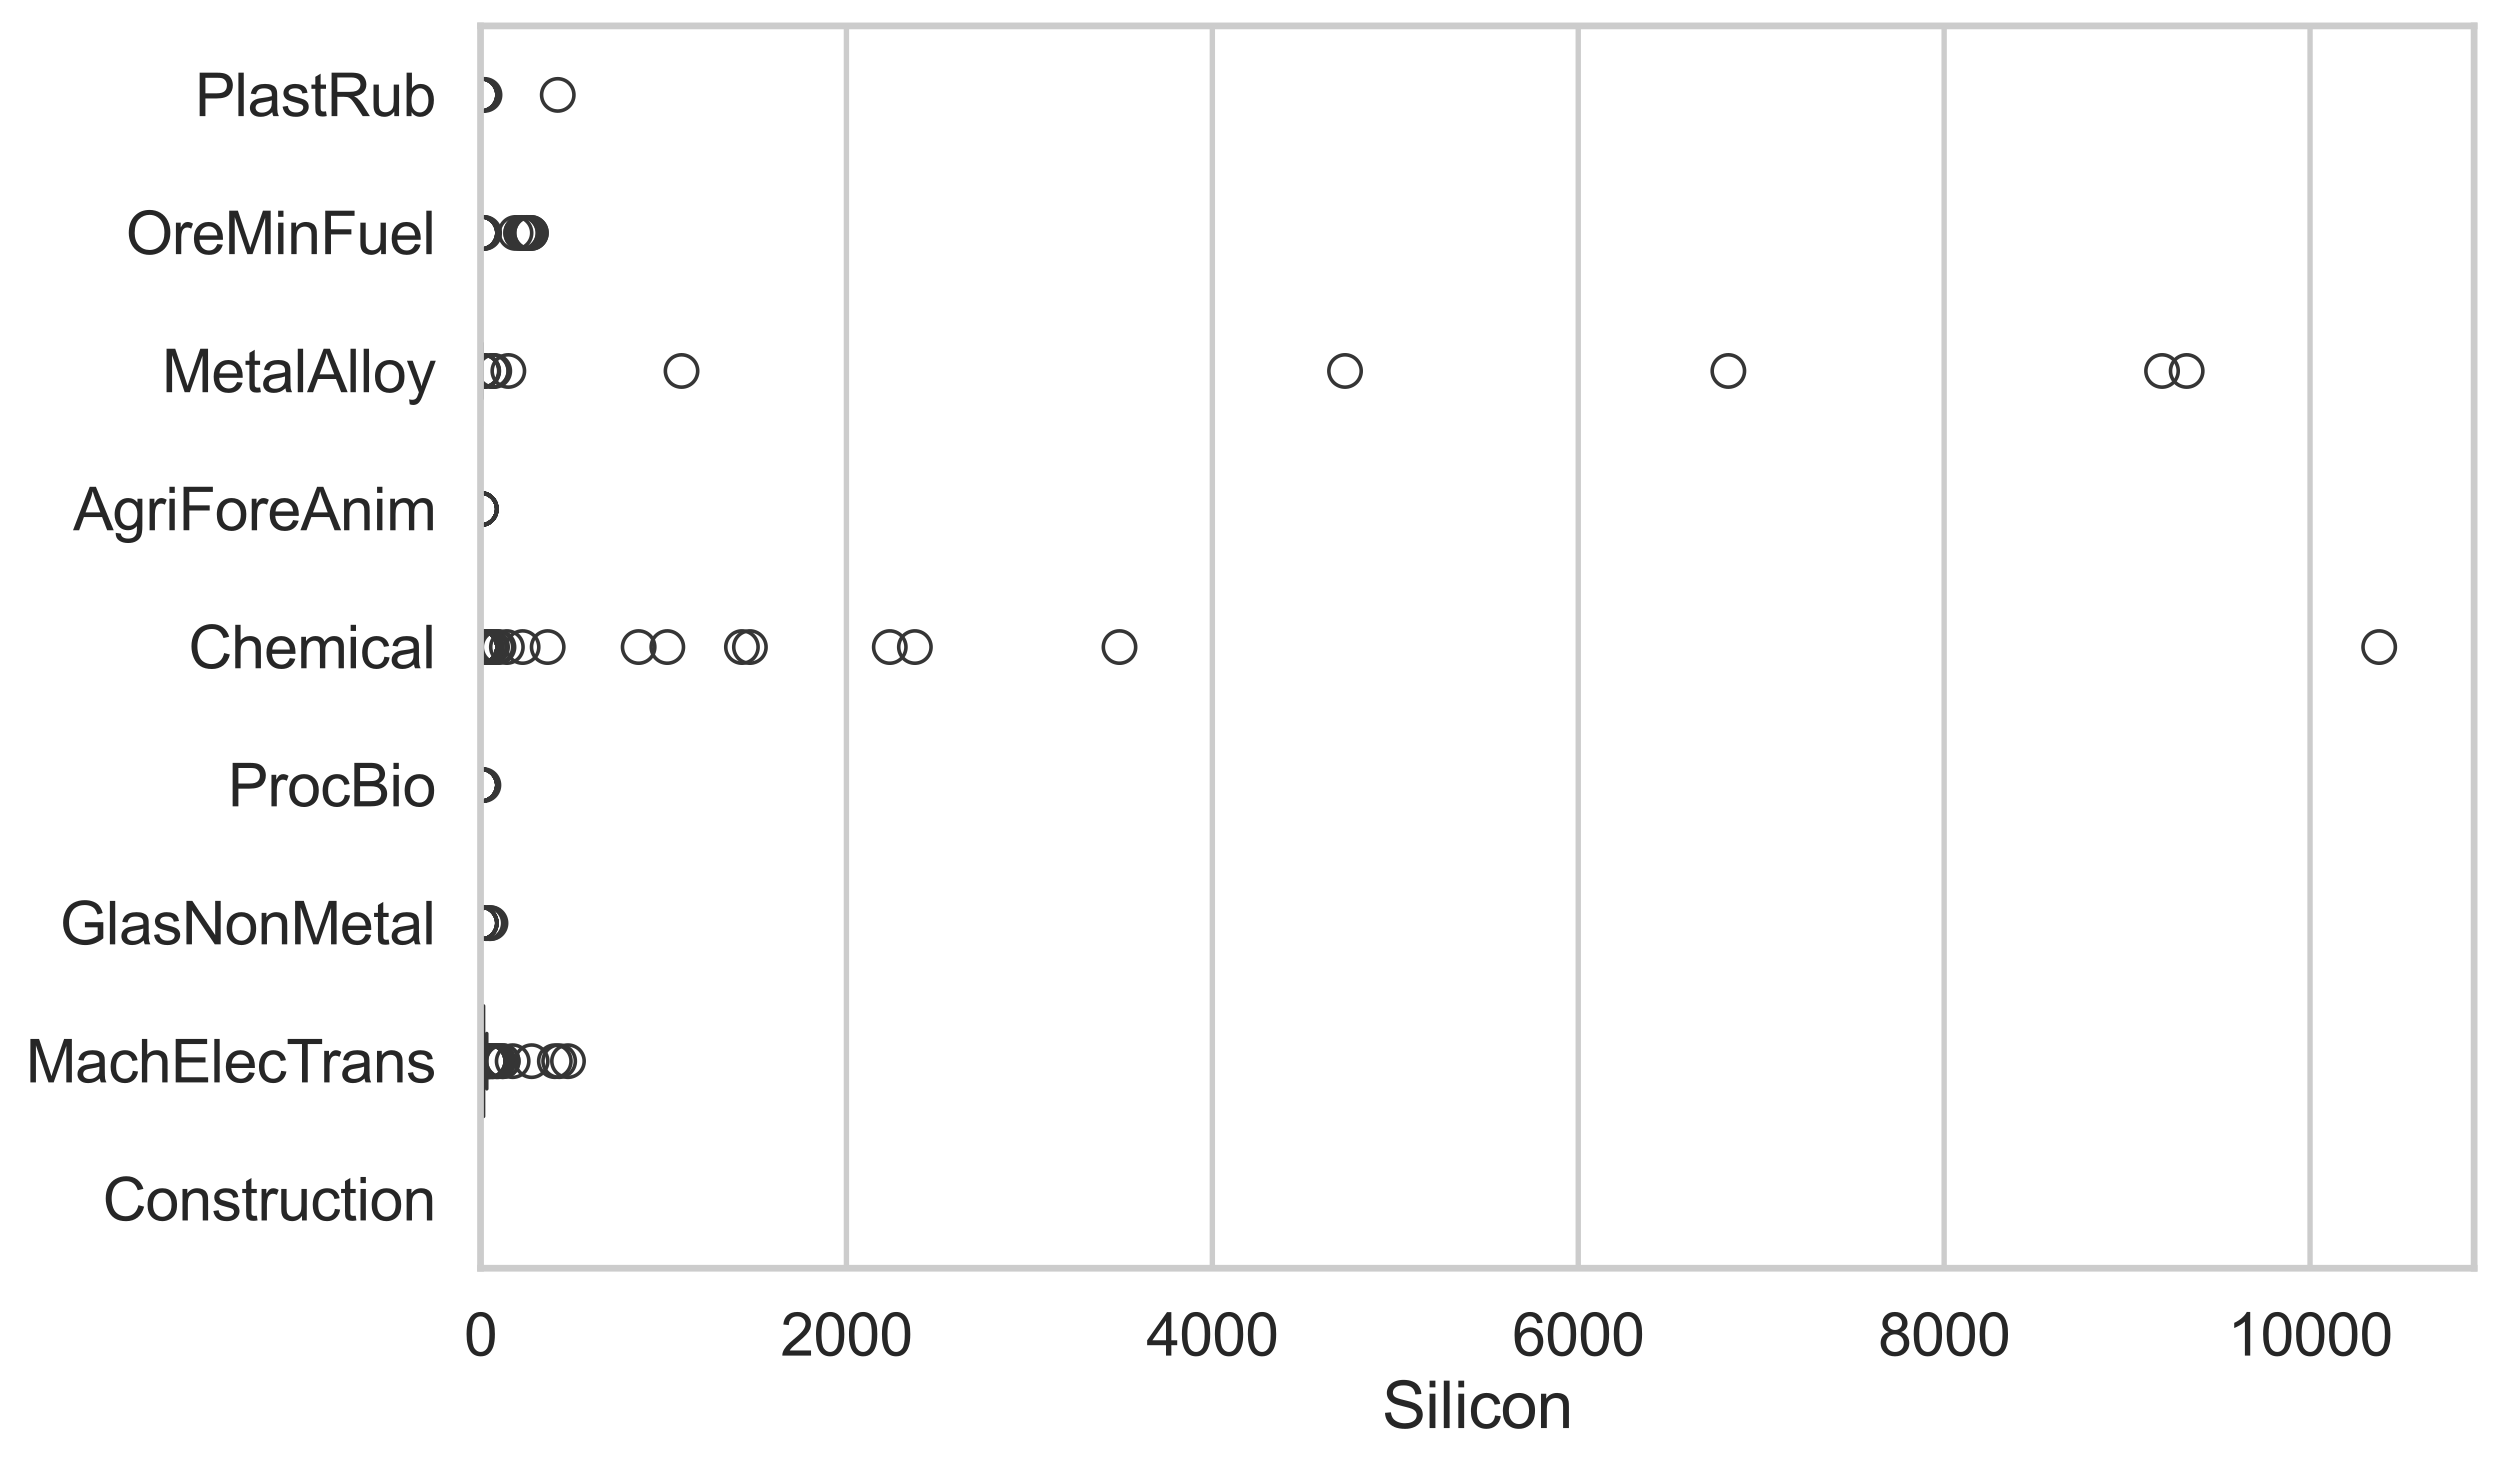 <?xml version="1.0" encoding="utf-8" standalone="no"?>
<!DOCTYPE svg PUBLIC "-//W3C//DTD SVG 1.1//EN"
  "http://www.w3.org/Graphics/SVG/1.1/DTD/svg11.dtd">
<svg xmlns:xlink="http://www.w3.org/1999/xlink" width="695.577pt" height="408.111pt" viewBox="0 0 695.577 408.111" xmlns="http://www.w3.org/2000/svg" version="1.1">
 <defs>
  <style type="text/css">*{stroke-linejoin: round; stroke-linecap: butt}</style>
 </defs>
 <g id="figure_1">
  <g id="patch_1">
   <path d="M 0 408.111 
L 695.577 408.111 
L 695.577 0 
L 0 0 
z
" style="fill: #ffffff"/>
  </g>
  <g id="axes_1">
   <g id="patch_2">
    <path d="M 133.697 352.86 
L 688.377 352.86 
L 688.377 7.2 
L 133.697 7.2 
z
" style="fill: #ffffff"/>
   </g>
   <g id="matplotlib.axis_1">
    <g id="xtick_1">
     <g id="line2d_1">
      <path d="M 133.697 352.86 
L 133.697 7.2 
" clip-path="url(#p1261b32428)" style="fill: none; stroke: #cccccc; stroke-width: 1.5; stroke-linecap: round"/>
     </g>
     <g id="text_1">
      <!-- 0 -->
      <g style="fill: #262626" transform="translate(129.109 377.17) scale(0.165 -0.165)">
       <defs>
        <path id="ArialMT-30" d="M 266 2259 
Q 266 3072 433 3567 
Q 600 4063 929 4331 
Q 1259 4600 1759 4600 
Q 2128 4600 2406 4451 
Q 2684 4303 2865 4023 
Q 3047 3744 3150 3342 
Q 3253 2941 3253 2259 
Q 3253 1453 3087 958 
Q 2922 463 2592 192 
Q 2263 -78 1759 -78 
Q 1097 -78 719 397 
Q 266 969 266 2259 
z
M 844 2259 
Q 844 1131 1108 757 
Q 1372 384 1759 384 
Q 2147 384 2411 759 
Q 2675 1134 2675 2259 
Q 2675 3391 2411 3762 
Q 2147 4134 1753 4134 
Q 1366 4134 1134 3806 
Q 844 3388 844 2259 
z
" transform="scale(0.016)"/>
       </defs>
       <use xlink:href="#ArialMT-30"/>
      </g>
     </g>
    </g>
    <g id="xtick_2">
     <g id="line2d_2">
      <path d="M 235.503 352.86 
L 235.503 7.2 
" clip-path="url(#p1261b32428)" style="fill: none; stroke: #cccccc; stroke-width: 1.5; stroke-linecap: round"/>
     </g>
     <g id="text_2">
      <!-- 2000 -->
      <g style="fill: #262626" transform="translate(217.152 377.17) scale(0.165 -0.165)">
       <defs>
        <path id="ArialMT-32" d="M 3222 541 
L 3222 0 
L 194 0 
Q 188 203 259 391 
Q 375 700 629 1000 
Q 884 1300 1366 1694 
Q 2113 2306 2375 2664 
Q 2638 3022 2638 3341 
Q 2638 3675 2398 3904 
Q 2159 4134 1775 4134 
Q 1369 4134 1125 3890 
Q 881 3647 878 3216 
L 300 3275 
Q 359 3922 746 4261 
Q 1134 4600 1788 4600 
Q 2447 4600 2831 4234 
Q 3216 3869 3216 3328 
Q 3216 3053 3103 2787 
Q 2991 2522 2730 2228 
Q 2469 1934 1863 1422 
Q 1356 997 1212 845 
Q 1069 694 975 541 
L 3222 541 
z
" transform="scale(0.016)"/>
       </defs>
       <use xlink:href="#ArialMT-32"/>
       <use xlink:href="#ArialMT-30" transform="translate(55.615 0)"/>
       <use xlink:href="#ArialMT-30" transform="translate(111.23 0)"/>
       <use xlink:href="#ArialMT-30" transform="translate(166.846 0)"/>
      </g>
     </g>
    </g>
    <g id="xtick_3">
     <g id="line2d_3">
      <path d="M 337.309 352.86 
L 337.309 7.2 
" clip-path="url(#p1261b32428)" style="fill: none; stroke: #cccccc; stroke-width: 1.5; stroke-linecap: round"/>
     </g>
     <g id="text_3">
      <!-- 4000 -->
      <g style="fill: #262626" transform="translate(318.958 377.17) scale(0.165 -0.165)">
       <defs>
        <path id="ArialMT-34" d="M 2069 0 
L 2069 1097 
L 81 1097 
L 81 1613 
L 2172 4581 
L 2631 4581 
L 2631 1613 
L 3250 1613 
L 3250 1097 
L 2631 1097 
L 2631 0 
L 2069 0 
z
M 2069 1613 
L 2069 3678 
L 634 1613 
L 2069 1613 
z
" transform="scale(0.016)"/>
       </defs>
       <use xlink:href="#ArialMT-34"/>
       <use xlink:href="#ArialMT-30" transform="translate(55.615 0)"/>
       <use xlink:href="#ArialMT-30" transform="translate(111.23 0)"/>
       <use xlink:href="#ArialMT-30" transform="translate(166.846 0)"/>
      </g>
     </g>
    </g>
    <g id="xtick_4">
     <g id="line2d_4">
      <path d="M 439.116 352.86 
L 439.116 7.2 
" clip-path="url(#p1261b32428)" style="fill: none; stroke: #cccccc; stroke-width: 1.5; stroke-linecap: round"/>
     </g>
     <g id="text_4">
      <!-- 6000 -->
      <g style="fill: #262626" transform="translate(420.765 377.17) scale(0.165 -0.165)">
       <defs>
        <path id="ArialMT-36" d="M 3184 3459 
L 2625 3416 
Q 2550 3747 2413 3897 
Q 2184 4138 1850 4138 
Q 1581 4138 1378 3988 
Q 1113 3794 959 3422 
Q 806 3050 800 2363 
Q 1003 2672 1297 2822 
Q 1591 2972 1913 2972 
Q 2475 2972 2870 2558 
Q 3266 2144 3266 1488 
Q 3266 1056 3080 686 
Q 2894 316 2569 119 
Q 2244 -78 1831 -78 
Q 1128 -78 684 439 
Q 241 956 241 2144 
Q 241 3472 731 4075 
Q 1159 4600 1884 4600 
Q 2425 4600 2770 4297 
Q 3116 3994 3184 3459 
z
M 888 1484 
Q 888 1194 1011 928 
Q 1134 663 1356 523 
Q 1578 384 1822 384 
Q 2178 384 2434 671 
Q 2691 959 2691 1453 
Q 2691 1928 2437 2201 
Q 2184 2475 1800 2475 
Q 1419 2475 1153 2201 
Q 888 1928 888 1484 
z
" transform="scale(0.016)"/>
       </defs>
       <use xlink:href="#ArialMT-36"/>
       <use xlink:href="#ArialMT-30" transform="translate(55.615 0)"/>
       <use xlink:href="#ArialMT-30" transform="translate(111.23 0)"/>
       <use xlink:href="#ArialMT-30" transform="translate(166.846 0)"/>
      </g>
     </g>
    </g>
    <g id="xtick_5">
     <g id="line2d_5">
      <path d="M 540.922 352.86 
L 540.922 7.2 
" clip-path="url(#p1261b32428)" style="fill: none; stroke: #cccccc; stroke-width: 1.5; stroke-linecap: round"/>
     </g>
     <g id="text_5">
      <!-- 8000 -->
      <g style="fill: #262626" transform="translate(522.571 377.17) scale(0.165 -0.165)">
       <defs>
        <path id="ArialMT-38" d="M 1131 2484 
Q 781 2613 612 2850 
Q 444 3088 444 3419 
Q 444 3919 803 4259 
Q 1163 4600 1759 4600 
Q 2359 4600 2725 4251 
Q 3091 3903 3091 3403 
Q 3091 3084 2923 2848 
Q 2756 2613 2416 2484 
Q 2838 2347 3058 2040 
Q 3278 1734 3278 1309 
Q 3278 722 2862 322 
Q 2447 -78 1769 -78 
Q 1091 -78 675 323 
Q 259 725 259 1325 
Q 259 1772 486 2073 
Q 713 2375 1131 2484 
z
M 1019 3438 
Q 1019 3113 1228 2906 
Q 1438 2700 1772 2700 
Q 2097 2700 2305 2904 
Q 2513 3109 2513 3406 
Q 2513 3716 2298 3927 
Q 2084 4138 1766 4138 
Q 1444 4138 1231 3931 
Q 1019 3725 1019 3438 
z
M 838 1322 
Q 838 1081 952 856 
Q 1066 631 1291 507 
Q 1516 384 1775 384 
Q 2178 384 2440 643 
Q 2703 903 2703 1303 
Q 2703 1709 2433 1975 
Q 2163 2241 1756 2241 
Q 1359 2241 1098 1978 
Q 838 1716 838 1322 
z
" transform="scale(0.016)"/>
       </defs>
       <use xlink:href="#ArialMT-38"/>
       <use xlink:href="#ArialMT-30" transform="translate(55.615 0)"/>
       <use xlink:href="#ArialMT-30" transform="translate(111.23 0)"/>
       <use xlink:href="#ArialMT-30" transform="translate(166.846 0)"/>
      </g>
     </g>
    </g>
    <g id="xtick_6">
     <g id="line2d_6">
      <path d="M 642.728 352.86 
L 642.728 7.2 
" clip-path="url(#p1261b32428)" style="fill: none; stroke: #cccccc; stroke-width: 1.5; stroke-linecap: round"/>
     </g>
     <g id="text_6">
      <!-- 10000 -->
      <g style="fill: #262626" transform="translate(619.789 377.17) scale(0.165 -0.165)">
       <defs>
        <path id="ArialMT-31" d="M 2384 0 
L 1822 0 
L 1822 3584 
Q 1619 3391 1289 3197 
Q 959 3003 697 2906 
L 697 3450 
Q 1169 3672 1522 3987 
Q 1875 4303 2022 4600 
L 2384 4600 
L 2384 0 
z
" transform="scale(0.016)"/>
       </defs>
       <use xlink:href="#ArialMT-31"/>
       <use xlink:href="#ArialMT-30" transform="translate(55.615 0)"/>
       <use xlink:href="#ArialMT-30" transform="translate(111.23 0)"/>
       <use xlink:href="#ArialMT-30" transform="translate(166.846 0)"/>
       <use xlink:href="#ArialMT-30" transform="translate(222.461 0)"/>
      </g>
     </g>
    </g>
    <g id="text_7">
     <!-- Silicon -->
     <g style="fill: #262626" transform="translate(384.525 397.334) scale(0.18 -0.18)">
      <defs>
       <path id="ArialMT-53" d="M 288 1472 
L 859 1522 
Q 900 1178 1048 958 
Q 1197 738 1509 602 
Q 1822 466 2213 466 
Q 2559 466 2825 569 
Q 3091 672 3220 851 
Q 3350 1031 3350 1244 
Q 3350 1459 3225 1620 
Q 3100 1781 2813 1891 
Q 2628 1963 1997 2114 
Q 1366 2266 1113 2400 
Q 784 2572 623 2826 
Q 463 3081 463 3397 
Q 463 3744 659 4045 
Q 856 4347 1234 4503 
Q 1613 4659 2075 4659 
Q 2584 4659 2973 4495 
Q 3363 4331 3572 4012 
Q 3781 3694 3797 3291 
L 3216 3247 
Q 3169 3681 2898 3903 
Q 2628 4125 2100 4125 
Q 1550 4125 1298 3923 
Q 1047 3722 1047 3438 
Q 1047 3191 1225 3031 
Q 1400 2872 2139 2705 
Q 2878 2538 3153 2413 
Q 3553 2228 3743 1945 
Q 3934 1663 3934 1294 
Q 3934 928 3725 604 
Q 3516 281 3123 101 
Q 2731 -78 2241 -78 
Q 1619 -78 1198 103 
Q 778 284 539 648 
Q 300 1013 288 1472 
z
" transform="scale(0.016)"/>
       <path id="ArialMT-69" d="M 425 3934 
L 425 4581 
L 988 4581 
L 988 3934 
L 425 3934 
z
M 425 0 
L 425 3319 
L 988 3319 
L 988 0 
L 425 0 
z
" transform="scale(0.016)"/>
       <path id="ArialMT-6c" d="M 409 0 
L 409 4581 
L 972 4581 
L 972 0 
L 409 0 
z
" transform="scale(0.016)"/>
       <path id="ArialMT-63" d="M 2588 1216 
L 3141 1144 
Q 3050 572 2676 248 
Q 2303 -75 1759 -75 
Q 1078 -75 664 370 
Q 250 816 250 1647 
Q 250 2184 428 2587 
Q 606 2991 970 3192 
Q 1334 3394 1763 3394 
Q 2303 3394 2647 3120 
Q 2991 2847 3088 2344 
L 2541 2259 
Q 2463 2594 2264 2762 
Q 2066 2931 1784 2931 
Q 1359 2931 1093 2626 
Q 828 2322 828 1663 
Q 828 994 1084 691 
Q 1341 388 1753 388 
Q 2084 388 2306 591 
Q 2528 794 2588 1216 
z
" transform="scale(0.016)"/>
       <path id="ArialMT-6f" d="M 213 1659 
Q 213 2581 725 3025 
Q 1153 3394 1769 3394 
Q 2453 3394 2887 2945 
Q 3322 2497 3322 1706 
Q 3322 1066 3130 698 
Q 2938 331 2570 128 
Q 2203 -75 1769 -75 
Q 1072 -75 642 372 
Q 213 819 213 1659 
z
M 791 1659 
Q 791 1022 1069 705 
Q 1347 388 1769 388 
Q 2188 388 2466 706 
Q 2744 1025 2744 1678 
Q 2744 2294 2464 2611 
Q 2184 2928 1769 2928 
Q 1347 2928 1069 2612 
Q 791 2297 791 1659 
z
" transform="scale(0.016)"/>
       <path id="ArialMT-6e" d="M 422 0 
L 422 3319 
L 928 3319 
L 928 2847 
Q 1294 3394 1984 3394 
Q 2284 3394 2536 3286 
Q 2788 3178 2913 3003 
Q 3038 2828 3088 2588 
Q 3119 2431 3119 2041 
L 3119 0 
L 2556 0 
L 2556 2019 
Q 2556 2363 2490 2533 
Q 2425 2703 2258 2804 
Q 2091 2906 1866 2906 
Q 1506 2906 1245 2678 
Q 984 2450 984 1813 
L 984 0 
L 422 0 
z
" transform="scale(0.016)"/>
      </defs>
      <use xlink:href="#ArialMT-53"/>
      <use xlink:href="#ArialMT-69" transform="translate(66.699 0)"/>
      <use xlink:href="#ArialMT-6c" transform="translate(88.916 0)"/>
      <use xlink:href="#ArialMT-69" transform="translate(111.133 0)"/>
      <use xlink:href="#ArialMT-63" transform="translate(133.35 0)"/>
      <use xlink:href="#ArialMT-6f" transform="translate(183.35 0)"/>
      <use xlink:href="#ArialMT-6e" transform="translate(238.965 0)"/>
     </g>
    </g>
   </g>
   <g id="matplotlib.axis_2">
    <g id="ytick_1">
     <g id="text_8">
      <!-- PlastRub -->
      <g style="fill: #262626" transform="translate(54.248 32.309) scale(0.165 -0.165)">
       <defs>
        <path id="ArialMT-50" d="M 494 0 
L 494 4581 
L 2222 4581 
Q 2678 4581 2919 4538 
Q 3256 4481 3484 4323 
Q 3713 4166 3852 3881 
Q 3991 3597 3991 3256 
Q 3991 2672 3619 2267 
Q 3247 1863 2275 1863 
L 1100 1863 
L 1100 0 
L 494 0 
z
M 1100 2403 
L 2284 2403 
Q 2872 2403 3119 2622 
Q 3366 2841 3366 3238 
Q 3366 3525 3220 3729 
Q 3075 3934 2838 4000 
Q 2684 4041 2272 4041 
L 1100 4041 
L 1100 2403 
z
" transform="scale(0.016)"/>
        <path id="ArialMT-61" d="M 2588 409 
Q 2275 144 1986 34 
Q 1697 -75 1366 -75 
Q 819 -75 525 192 
Q 231 459 231 875 
Q 231 1119 342 1320 
Q 453 1522 633 1644 
Q 813 1766 1038 1828 
Q 1203 1872 1538 1913 
Q 2219 1994 2541 2106 
Q 2544 2222 2544 2253 
Q 2544 2597 2384 2738 
Q 2169 2928 1744 2928 
Q 1347 2928 1158 2789 
Q 969 2650 878 2297 
L 328 2372 
Q 403 2725 575 2942 
Q 747 3159 1072 3276 
Q 1397 3394 1825 3394 
Q 2250 3394 2515 3294 
Q 2781 3194 2906 3042 
Q 3031 2891 3081 2659 
Q 3109 2516 3109 2141 
L 3109 1391 
Q 3109 606 3145 398 
Q 3181 191 3288 0 
L 2700 0 
Q 2613 175 2588 409 
z
M 2541 1666 
Q 2234 1541 1622 1453 
Q 1275 1403 1131 1340 
Q 988 1278 909 1158 
Q 831 1038 831 891 
Q 831 666 1001 516 
Q 1172 366 1500 366 
Q 1825 366 2078 508 
Q 2331 650 2450 897 
Q 2541 1088 2541 1459 
L 2541 1666 
z
" transform="scale(0.016)"/>
        <path id="ArialMT-73" d="M 197 991 
L 753 1078 
Q 800 744 1014 566 
Q 1228 388 1613 388 
Q 2000 388 2187 545 
Q 2375 703 2375 916 
Q 2375 1106 2209 1216 
Q 2094 1291 1634 1406 
Q 1016 1563 777 1677 
Q 538 1791 414 1992 
Q 291 2194 291 2438 
Q 291 2659 392 2848 
Q 494 3038 669 3163 
Q 800 3259 1026 3326 
Q 1253 3394 1513 3394 
Q 1903 3394 2198 3281 
Q 2494 3169 2634 2976 
Q 2775 2784 2828 2463 
L 2278 2388 
Q 2241 2644 2061 2787 
Q 1881 2931 1553 2931 
Q 1166 2931 1000 2803 
Q 834 2675 834 2503 
Q 834 2394 903 2306 
Q 972 2216 1119 2156 
Q 1203 2125 1616 2013 
Q 2213 1853 2448 1751 
Q 2684 1650 2818 1456 
Q 2953 1263 2953 975 
Q 2953 694 2789 445 
Q 2625 197 2315 61 
Q 2006 -75 1616 -75 
Q 969 -75 630 194 
Q 291 463 197 991 
z
" transform="scale(0.016)"/>
        <path id="ArialMT-74" d="M 1650 503 
L 1731 6 
Q 1494 -44 1306 -44 
Q 1000 -44 831 53 
Q 663 150 594 308 
Q 525 466 525 972 
L 525 2881 
L 113 2881 
L 113 3319 
L 525 3319 
L 525 4141 
L 1084 4478 
L 1084 3319 
L 1650 3319 
L 1650 2881 
L 1084 2881 
L 1084 941 
Q 1084 700 1114 631 
Q 1144 563 1211 522 
Q 1278 481 1403 481 
Q 1497 481 1650 503 
z
" transform="scale(0.016)"/>
        <path id="ArialMT-52" d="M 503 0 
L 503 4581 
L 2534 4581 
Q 3147 4581 3465 4457 
Q 3784 4334 3975 4021 
Q 4166 3709 4166 3331 
Q 4166 2844 3850 2509 
Q 3534 2175 2875 2084 
Q 3116 1969 3241 1856 
Q 3506 1613 3744 1247 
L 4541 0 
L 3778 0 
L 3172 953 
Q 2906 1366 2734 1584 
Q 2563 1803 2427 1890 
Q 2291 1978 2150 2013 
Q 2047 2034 1813 2034 
L 1109 2034 
L 1109 0 
L 503 0 
z
M 1109 2559 
L 2413 2559 
Q 2828 2559 3062 2645 
Q 3297 2731 3419 2920 
Q 3541 3109 3541 3331 
Q 3541 3656 3305 3865 
Q 3069 4075 2559 4075 
L 1109 4075 
L 1109 2559 
z
" transform="scale(0.016)"/>
        <path id="ArialMT-75" d="M 2597 0 
L 2597 488 
Q 2209 -75 1544 -75 
Q 1250 -75 995 37 
Q 741 150 617 320 
Q 494 491 444 738 
Q 409 903 409 1263 
L 409 3319 
L 972 3319 
L 972 1478 
Q 972 1038 1006 884 
Q 1059 663 1231 536 
Q 1403 409 1656 409 
Q 1909 409 2131 539 
Q 2353 669 2445 892 
Q 2538 1116 2538 1541 
L 2538 3319 
L 3100 3319 
L 3100 0 
L 2597 0 
z
" transform="scale(0.016)"/>
        <path id="ArialMT-62" d="M 941 0 
L 419 0 
L 419 4581 
L 981 4581 
L 981 2947 
Q 1338 3394 1891 3394 
Q 2197 3394 2470 3270 
Q 2744 3147 2920 2923 
Q 3097 2700 3197 2384 
Q 3297 2069 3297 1709 
Q 3297 856 2875 390 
Q 2453 -75 1863 -75 
Q 1275 -75 941 416 
L 941 0 
z
M 934 1684 
Q 934 1088 1097 822 
Q 1363 388 1816 388 
Q 2184 388 2453 708 
Q 2722 1028 2722 1663 
Q 2722 2313 2464 2622 
Q 2206 2931 1841 2931 
Q 1472 2931 1203 2611 
Q 934 2291 934 1684 
z
" transform="scale(0.016)"/>
       </defs>
       <use xlink:href="#ArialMT-50"/>
       <use xlink:href="#ArialMT-6c" transform="translate(66.699 0)"/>
       <use xlink:href="#ArialMT-61" transform="translate(88.916 0)"/>
       <use xlink:href="#ArialMT-73" transform="translate(144.531 0)"/>
       <use xlink:href="#ArialMT-74" transform="translate(194.531 0)"/>
       <use xlink:href="#ArialMT-52" transform="translate(222.314 0)"/>
       <use xlink:href="#ArialMT-75" transform="translate(294.531 0)"/>
       <use xlink:href="#ArialMT-62" transform="translate(350.146 0)"/>
      </g>
     </g>
    </g>
    <g id="ytick_2">
     <g id="text_9">
      <!-- OreMinFuel -->
      <g style="fill: #262626" transform="translate(35.013 70.715) scale(0.165 -0.165)">
       <defs>
        <path id="ArialMT-4f" d="M 309 2231 
Q 309 3372 921 4017 
Q 1534 4663 2503 4663 
Q 3138 4663 3647 4359 
Q 4156 4056 4423 3514 
Q 4691 2972 4691 2284 
Q 4691 1588 4409 1038 
Q 4128 488 3612 205 
Q 3097 -78 2500 -78 
Q 1853 -78 1343 234 
Q 834 547 571 1087 
Q 309 1628 309 2231 
z
M 934 2222 
Q 934 1394 1379 917 
Q 1825 441 2497 441 
Q 3181 441 3623 922 
Q 4066 1403 4066 2288 
Q 4066 2847 3877 3264 
Q 3688 3681 3323 3911 
Q 2959 4141 2506 4141 
Q 1863 4141 1398 3698 
Q 934 3256 934 2222 
z
" transform="scale(0.016)"/>
        <path id="ArialMT-72" d="M 416 0 
L 416 3319 
L 922 3319 
L 922 2816 
Q 1116 3169 1280 3281 
Q 1444 3394 1641 3394 
Q 1925 3394 2219 3213 
L 2025 2691 
Q 1819 2813 1613 2813 
Q 1428 2813 1281 2702 
Q 1134 2591 1072 2394 
Q 978 2094 978 1738 
L 978 0 
L 416 0 
z
" transform="scale(0.016)"/>
        <path id="ArialMT-65" d="M 2694 1069 
L 3275 997 
Q 3138 488 2766 206 
Q 2394 -75 1816 -75 
Q 1088 -75 661 373 
Q 234 822 234 1631 
Q 234 2469 665 2931 
Q 1097 3394 1784 3394 
Q 2450 3394 2872 2941 
Q 3294 2488 3294 1666 
Q 3294 1616 3291 1516 
L 816 1516 
Q 847 969 1125 678 
Q 1403 388 1819 388 
Q 2128 388 2347 550 
Q 2566 713 2694 1069 
z
M 847 1978 
L 2700 1978 
Q 2663 2397 2488 2606 
Q 2219 2931 1791 2931 
Q 1403 2931 1139 2672 
Q 875 2413 847 1978 
z
" transform="scale(0.016)"/>
        <path id="ArialMT-4d" d="M 475 0 
L 475 4581 
L 1388 4581 
L 2472 1338 
Q 2622 884 2691 659 
Q 2769 909 2934 1394 
L 4031 4581 
L 4847 4581 
L 4847 0 
L 4263 0 
L 4263 3834 
L 2931 0 
L 2384 0 
L 1059 3900 
L 1059 0 
L 475 0 
z
" transform="scale(0.016)"/>
        <path id="ArialMT-46" d="M 525 0 
L 525 4581 
L 3616 4581 
L 3616 4041 
L 1131 4041 
L 1131 2622 
L 3281 2622 
L 3281 2081 
L 1131 2081 
L 1131 0 
L 525 0 
z
" transform="scale(0.016)"/>
       </defs>
       <use xlink:href="#ArialMT-4f"/>
       <use xlink:href="#ArialMT-72" transform="translate(77.783 0)"/>
       <use xlink:href="#ArialMT-65" transform="translate(111.084 0)"/>
       <use xlink:href="#ArialMT-4d" transform="translate(166.699 0)"/>
       <use xlink:href="#ArialMT-69" transform="translate(250 0)"/>
       <use xlink:href="#ArialMT-6e" transform="translate(272.217 0)"/>
       <use xlink:href="#ArialMT-46" transform="translate(327.832 0)"/>
       <use xlink:href="#ArialMT-75" transform="translate(388.916 0)"/>
       <use xlink:href="#ArialMT-65" transform="translate(444.531 0)"/>
       <use xlink:href="#ArialMT-6c" transform="translate(500.146 0)"/>
      </g>
     </g>
    </g>
    <g id="ytick_3">
     <g id="text_10">
      <!-- MetalAlloy -->
      <g style="fill: #262626" transform="translate(45.088 109.122) scale(0.165 -0.165)">
       <defs>
        <path id="ArialMT-41" d="M -9 0 
L 1750 4581 
L 2403 4581 
L 4278 0 
L 3588 0 
L 3053 1388 
L 1138 1388 
L 634 0 
L -9 0 
z
M 1313 1881 
L 2866 1881 
L 2388 3150 
Q 2169 3728 2063 4100 
Q 1975 3659 1816 3225 
L 1313 1881 
z
" transform="scale(0.016)"/>
        <path id="ArialMT-79" d="M 397 -1278 
L 334 -750 
Q 519 -800 656 -800 
Q 844 -800 956 -737 
Q 1069 -675 1141 -563 
Q 1194 -478 1313 -144 
Q 1328 -97 1363 -6 
L 103 3319 
L 709 3319 
L 1400 1397 
Q 1534 1031 1641 628 
Q 1738 1016 1872 1384 
L 2581 3319 
L 3144 3319 
L 1881 -56 
Q 1678 -603 1566 -809 
Q 1416 -1088 1222 -1217 
Q 1028 -1347 759 -1347 
Q 597 -1347 397 -1278 
z
" transform="scale(0.016)"/>
       </defs>
       <use xlink:href="#ArialMT-4d"/>
       <use xlink:href="#ArialMT-65" transform="translate(83.301 0)"/>
       <use xlink:href="#ArialMT-74" transform="translate(138.916 0)"/>
       <use xlink:href="#ArialMT-61" transform="translate(166.699 0)"/>
       <use xlink:href="#ArialMT-6c" transform="translate(222.314 0)"/>
       <use xlink:href="#ArialMT-41" transform="translate(244.531 0)"/>
       <use xlink:href="#ArialMT-6c" transform="translate(311.23 0)"/>
       <use xlink:href="#ArialMT-6c" transform="translate(333.447 0)"/>
       <use xlink:href="#ArialMT-6f" transform="translate(355.664 0)"/>
       <use xlink:href="#ArialMT-79" transform="translate(411.279 0)"/>
      </g>
     </g>
    </g>
    <g id="ytick_4">
     <g id="text_11">
      <!-- AgriForeAnim -->
      <g style="fill: #262626" transform="translate(20.341 147.529) scale(0.165 -0.165)">
       <defs>
        <path id="ArialMT-67" d="M 319 -275 
L 866 -356 
Q 900 -609 1056 -725 
Q 1266 -881 1628 -881 
Q 2019 -881 2231 -725 
Q 2444 -569 2519 -288 
Q 2563 -116 2559 434 
Q 2191 0 1641 0 
Q 956 0 581 494 
Q 206 988 206 1678 
Q 206 2153 378 2554 
Q 550 2956 876 3175 
Q 1203 3394 1644 3394 
Q 2231 3394 2613 2919 
L 2613 3319 
L 3131 3319 
L 3131 450 
Q 3131 -325 2973 -648 
Q 2816 -972 2473 -1159 
Q 2131 -1347 1631 -1347 
Q 1038 -1347 672 -1080 
Q 306 -813 319 -275 
z
M 784 1719 
Q 784 1066 1043 766 
Q 1303 466 1694 466 
Q 2081 466 2343 764 
Q 2606 1063 2606 1700 
Q 2606 2309 2336 2618 
Q 2066 2928 1684 2928 
Q 1309 2928 1046 2623 
Q 784 2319 784 1719 
z
" transform="scale(0.016)"/>
        <path id="ArialMT-6d" d="M 422 0 
L 422 3319 
L 925 3319 
L 925 2853 
Q 1081 3097 1340 3245 
Q 1600 3394 1931 3394 
Q 2300 3394 2536 3241 
Q 2772 3088 2869 2813 
Q 3263 3394 3894 3394 
Q 4388 3394 4653 3120 
Q 4919 2847 4919 2278 
L 4919 0 
L 4359 0 
L 4359 2091 
Q 4359 2428 4304 2576 
Q 4250 2725 4106 2815 
Q 3963 2906 3769 2906 
Q 3419 2906 3187 2673 
Q 2956 2441 2956 1928 
L 2956 0 
L 2394 0 
L 2394 2156 
Q 2394 2531 2256 2718 
Q 2119 2906 1806 2906 
Q 1569 2906 1367 2781 
Q 1166 2656 1075 2415 
Q 984 2175 984 1722 
L 984 0 
L 422 0 
z
" transform="scale(0.016)"/>
       </defs>
       <use xlink:href="#ArialMT-41"/>
       <use xlink:href="#ArialMT-67" transform="translate(66.699 0)"/>
       <use xlink:href="#ArialMT-72" transform="translate(122.314 0)"/>
       <use xlink:href="#ArialMT-69" transform="translate(155.615 0)"/>
       <use xlink:href="#ArialMT-46" transform="translate(177.832 0)"/>
       <use xlink:href="#ArialMT-6f" transform="translate(238.916 0)"/>
       <use xlink:href="#ArialMT-72" transform="translate(294.531 0)"/>
       <use xlink:href="#ArialMT-65" transform="translate(327.832 0)"/>
       <use xlink:href="#ArialMT-41" transform="translate(383.447 0)"/>
       <use xlink:href="#ArialMT-6e" transform="translate(450.146 0)"/>
       <use xlink:href="#ArialMT-69" transform="translate(505.762 0)"/>
       <use xlink:href="#ArialMT-6d" transform="translate(527.979 0)"/>
      </g>
     </g>
    </g>
    <g id="ytick_5">
     <g id="text_12">
      <!-- Chemical -->
      <g style="fill: #262626" transform="translate(52.428 185.935) scale(0.165 -0.165)">
       <defs>
        <path id="ArialMT-43" d="M 3763 1606 
L 4369 1453 
Q 4178 706 3683 314 
Q 3188 -78 2472 -78 
Q 1731 -78 1267 223 
Q 803 525 561 1097 
Q 319 1669 319 2325 
Q 319 3041 592 3573 
Q 866 4106 1370 4382 
Q 1875 4659 2481 4659 
Q 3169 4659 3637 4309 
Q 4106 3959 4291 3325 
L 3694 3184 
Q 3534 3684 3231 3912 
Q 2928 4141 2469 4141 
Q 1941 4141 1586 3887 
Q 1231 3634 1087 3207 
Q 944 2781 944 2328 
Q 944 1744 1114 1308 
Q 1284 872 1643 656 
Q 2003 441 2422 441 
Q 2931 441 3284 734 
Q 3638 1028 3763 1606 
z
" transform="scale(0.016)"/>
        <path id="ArialMT-68" d="M 422 0 
L 422 4581 
L 984 4581 
L 984 2938 
Q 1378 3394 1978 3394 
Q 2347 3394 2619 3248 
Q 2891 3103 3008 2847 
Q 3125 2591 3125 2103 
L 3125 0 
L 2563 0 
L 2563 2103 
Q 2563 2525 2380 2717 
Q 2197 2909 1863 2909 
Q 1613 2909 1392 2779 
Q 1172 2650 1078 2428 
Q 984 2206 984 1816 
L 984 0 
L 422 0 
z
" transform="scale(0.016)"/>
       </defs>
       <use xlink:href="#ArialMT-43"/>
       <use xlink:href="#ArialMT-68" transform="translate(72.217 0)"/>
       <use xlink:href="#ArialMT-65" transform="translate(127.832 0)"/>
       <use xlink:href="#ArialMT-6d" transform="translate(183.447 0)"/>
       <use xlink:href="#ArialMT-69" transform="translate(266.748 0)"/>
       <use xlink:href="#ArialMT-63" transform="translate(288.965 0)"/>
       <use xlink:href="#ArialMT-61" transform="translate(338.965 0)"/>
       <use xlink:href="#ArialMT-6c" transform="translate(394.58 0)"/>
      </g>
     </g>
    </g>
    <g id="ytick_6">
     <g id="text_13">
      <!-- ProcBio -->
      <g style="fill: #262626" transform="translate(63.424 224.342) scale(0.165 -0.165)">
       <defs>
        <path id="ArialMT-42" d="M 469 0 
L 469 4581 
L 2188 4581 
Q 2713 4581 3030 4442 
Q 3347 4303 3526 4014 
Q 3706 3725 3706 3409 
Q 3706 3116 3547 2856 
Q 3388 2597 3066 2438 
Q 3481 2316 3704 2022 
Q 3928 1728 3928 1328 
Q 3928 1006 3792 729 
Q 3656 453 3456 303 
Q 3256 153 2954 76 
Q 2653 0 2216 0 
L 469 0 
z
M 1075 2656 
L 2066 2656 
Q 2469 2656 2644 2709 
Q 2875 2778 2992 2937 
Q 3109 3097 3109 3338 
Q 3109 3566 3000 3739 
Q 2891 3913 2687 3977 
Q 2484 4041 1991 4041 
L 1075 4041 
L 1075 2656 
z
M 1075 541 
L 2216 541 
Q 2509 541 2628 563 
Q 2838 600 2978 687 
Q 3119 775 3209 942 
Q 3300 1109 3300 1328 
Q 3300 1584 3169 1773 
Q 3038 1963 2805 2039 
Q 2572 2116 2134 2116 
L 1075 2116 
L 1075 541 
z
" transform="scale(0.016)"/>
       </defs>
       <use xlink:href="#ArialMT-50"/>
       <use xlink:href="#ArialMT-72" transform="translate(66.699 0)"/>
       <use xlink:href="#ArialMT-6f" transform="translate(100 0)"/>
       <use xlink:href="#ArialMT-63" transform="translate(155.615 0)"/>
       <use xlink:href="#ArialMT-42" transform="translate(205.615 0)"/>
       <use xlink:href="#ArialMT-69" transform="translate(272.314 0)"/>
       <use xlink:href="#ArialMT-6f" transform="translate(294.531 0)"/>
      </g>
     </g>
    </g>
    <g id="ytick_7">
     <g id="text_14">
      <!-- GlasNonMetal -->
      <g style="fill: #262626" transform="translate(16.659 262.749) scale(0.165 -0.165)">
       <defs>
        <path id="ArialMT-47" d="M 2638 1797 
L 2638 2334 
L 4578 2338 
L 4578 638 
Q 4131 281 3656 101 
Q 3181 -78 2681 -78 
Q 2006 -78 1454 211 
Q 903 500 622 1047 
Q 341 1594 341 2269 
Q 341 2938 620 3517 
Q 900 4097 1425 4378 
Q 1950 4659 2634 4659 
Q 3131 4659 3532 4498 
Q 3934 4338 4162 4050 
Q 4391 3763 4509 3300 
L 3963 3150 
Q 3859 3500 3706 3700 
Q 3553 3900 3268 4020 
Q 2984 4141 2638 4141 
Q 2222 4141 1919 4014 
Q 1616 3888 1430 3681 
Q 1244 3475 1141 3228 
Q 966 2803 966 2306 
Q 966 1694 1177 1281 
Q 1388 869 1791 669 
Q 2194 469 2647 469 
Q 3041 469 3416 620 
Q 3791 772 3984 944 
L 3984 1797 
L 2638 1797 
z
" transform="scale(0.016)"/>
        <path id="ArialMT-4e" d="M 488 0 
L 488 4581 
L 1109 4581 
L 3516 984 
L 3516 4581 
L 4097 4581 
L 4097 0 
L 3475 0 
L 1069 3600 
L 1069 0 
L 488 0 
z
" transform="scale(0.016)"/>
       </defs>
       <use xlink:href="#ArialMT-47"/>
       <use xlink:href="#ArialMT-6c" transform="translate(77.783 0)"/>
       <use xlink:href="#ArialMT-61" transform="translate(100 0)"/>
       <use xlink:href="#ArialMT-73" transform="translate(155.615 0)"/>
       <use xlink:href="#ArialMT-4e" transform="translate(205.615 0)"/>
       <use xlink:href="#ArialMT-6f" transform="translate(277.832 0)"/>
       <use xlink:href="#ArialMT-6e" transform="translate(333.447 0)"/>
       <use xlink:href="#ArialMT-4d" transform="translate(389.062 0)"/>
       <use xlink:href="#ArialMT-65" transform="translate(472.363 0)"/>
       <use xlink:href="#ArialMT-74" transform="translate(527.979 0)"/>
       <use xlink:href="#ArialMT-61" transform="translate(555.762 0)"/>
       <use xlink:href="#ArialMT-6c" transform="translate(611.377 0)"/>
      </g>
     </g>
    </g>
    <g id="ytick_8">
     <g id="text_15">
      <!-- MachElecTrans -->
      <g style="fill: #262626" transform="translate(7.2 301.155) scale(0.165 -0.165)">
       <defs>
        <path id="ArialMT-45" d="M 506 0 
L 506 4581 
L 3819 4581 
L 3819 4041 
L 1113 4041 
L 1113 2638 
L 3647 2638 
L 3647 2100 
L 1113 2100 
L 1113 541 
L 3925 541 
L 3925 0 
L 506 0 
z
" transform="scale(0.016)"/>
        <path id="ArialMT-54" d="M 1659 0 
L 1659 4041 
L 150 4041 
L 150 4581 
L 3781 4581 
L 3781 4041 
L 2266 4041 
L 2266 0 
L 1659 0 
z
" transform="scale(0.016)"/>
       </defs>
       <use xlink:href="#ArialMT-4d"/>
       <use xlink:href="#ArialMT-61" transform="translate(83.301 0)"/>
       <use xlink:href="#ArialMT-63" transform="translate(138.916 0)"/>
       <use xlink:href="#ArialMT-68" transform="translate(188.916 0)"/>
       <use xlink:href="#ArialMT-45" transform="translate(244.531 0)"/>
       <use xlink:href="#ArialMT-6c" transform="translate(311.23 0)"/>
       <use xlink:href="#ArialMT-65" transform="translate(333.447 0)"/>
       <use xlink:href="#ArialMT-63" transform="translate(389.062 0)"/>
       <use xlink:href="#ArialMT-54" transform="translate(439.062 0)"/>
       <use xlink:href="#ArialMT-72" transform="translate(496.396 0)"/>
       <use xlink:href="#ArialMT-61" transform="translate(529.697 0)"/>
       <use xlink:href="#ArialMT-6e" transform="translate(585.312 0)"/>
       <use xlink:href="#ArialMT-73" transform="translate(640.928 0)"/>
      </g>
     </g>
    </g>
    <g id="ytick_9">
     <g id="text_16">
      <!-- Construction -->
      <g style="fill: #262626" transform="translate(28.575 339.562) scale(0.165 -0.165)">
       <use xlink:href="#ArialMT-43"/>
       <use xlink:href="#ArialMT-6f" transform="translate(72.217 0)"/>
       <use xlink:href="#ArialMT-6e" transform="translate(127.832 0)"/>
       <use xlink:href="#ArialMT-73" transform="translate(183.447 0)"/>
       <use xlink:href="#ArialMT-74" transform="translate(233.447 0)"/>
       <use xlink:href="#ArialMT-72" transform="translate(261.23 0)"/>
       <use xlink:href="#ArialMT-75" transform="translate(294.531 0)"/>
       <use xlink:href="#ArialMT-63" transform="translate(350.146 0)"/>
       <use xlink:href="#ArialMT-74" transform="translate(400.146 0)"/>
       <use xlink:href="#ArialMT-69" transform="translate(427.93 0)"/>
       <use xlink:href="#ArialMT-6f" transform="translate(450.146 0)"/>
       <use xlink:href="#ArialMT-6e" transform="translate(505.762 0)"/>
      </g>
     </g>
    </g>
   </g>
   <g id="patch_3">
    <path d="M 133.7 11.041 
L 133.7 41.766 
L 133.714 41.766 
L 133.714 11.041 
L 133.7 11.041 
z
" clip-path="url(#p1261b32428)" style="fill: #ca74db; stroke: #353535; stroke-linejoin: miter"/>
   </g>
   <g id="line2d_7">
    <path d="M 133.7 26.403 
L 133.697 26.403 
" clip-path="url(#p1261b32428)" style="fill: none; stroke: #353535"/>
   </g>
   <g id="line2d_8">
    <path d="M 133.714 26.403 
L 133.73 26.403 
" clip-path="url(#p1261b32428)" style="fill: none; stroke: #353535"/>
   </g>
   <g id="line2d_9">
    <path d="M 133.697 18.722 
L 133.697 34.085 
" clip-path="url(#p1261b32428)" style="fill: none; stroke: #353535; stroke-linecap: round"/>
   </g>
   <g id="line2d_10">
    <path d="M 133.73 18.722 
L 133.73 34.085 
" clip-path="url(#p1261b32428)" style="fill: none; stroke: #353535; stroke-linecap: round"/>
   </g>
   <g id="line2d_11">
    <defs>
     <path id="m37b633f432" d="M 0 4.5 
C 1.193 4.5 2.338 4.026 3.182 3.182 
C 4.026 2.338 4.5 1.193 4.5 0 
C 4.5 -1.193 4.026 -2.338 3.182 -3.182 
C 2.338 -4.026 1.193 -4.5 0 -4.5 
C -1.193 -4.5 -2.338 -4.026 -3.182 -3.182 
C -4.026 -2.338 -4.5 -1.193 -4.5 0 
C -4.5 1.193 -4.026 2.338 -3.182 3.182 
C -2.338 4.026 -1.193 4.5 0 4.5 
z
" style="stroke: #353535"/>
    </defs>
    <g clip-path="url(#p1261b32428)">
     <use xlink:href="#m37b633f432" x="134.035" y="26.403" style="fill-opacity: 0; stroke: #353535"/>
     <use xlink:href="#m37b633f432" x="133.76" y="26.403" style="fill-opacity: 0; stroke: #353535"/>
     <use xlink:href="#m37b633f432" x="133.748" y="26.403" style="fill-opacity: 0; stroke: #353535"/>
     <use xlink:href="#m37b633f432" x="133.765" y="26.403" style="fill-opacity: 0; stroke: #353535"/>
     <use xlink:href="#m37b633f432" x="134.805" y="26.403" style="fill-opacity: 0; stroke: #353535"/>
     <use xlink:href="#m37b633f432" x="133.781" y="26.403" style="fill-opacity: 0; stroke: #353535"/>
     <use xlink:href="#m37b633f432" x="133.761" y="26.403" style="fill-opacity: 0; stroke: #353535"/>
     <use xlink:href="#m37b633f432" x="133.742" y="26.403" style="fill-opacity: 0; stroke: #353535"/>
     <use xlink:href="#m37b633f432" x="155.186" y="26.403" style="fill-opacity: 0; stroke: #353535"/>
    </g>
   </g>
   <g id="patch_4">
    <path d="M 133.697 49.447 
L 133.697 80.173 
L 133.707 80.173 
L 133.707 49.447 
L 133.697 49.447 
z
" clip-path="url(#p1261b32428)" style="fill: #5ca236; stroke: #353535; stroke-linejoin: miter"/>
   </g>
   <g id="line2d_12">
    <path d="M 133.697 64.81 
L 133.697 64.81 
" clip-path="url(#p1261b32428)" style="fill: none; stroke: #353535"/>
   </g>
   <g id="line2d_13">
    <path d="M 133.707 64.81 
L 133.72 64.81 
" clip-path="url(#p1261b32428)" style="fill: none; stroke: #353535"/>
   </g>
   <g id="line2d_14">
    <path d="M 133.697 57.129 
L 133.697 72.491 
" clip-path="url(#p1261b32428)" style="fill: none; stroke: #353535; stroke-linecap: round"/>
   </g>
   <g id="line2d_15">
    <path d="M 133.72 57.129 
L 133.72 72.491 
" clip-path="url(#p1261b32428)" style="fill: none; stroke: #353535; stroke-linecap: round"/>
   </g>
   <g id="line2d_16">
    <g clip-path="url(#p1261b32428)">
     <use xlink:href="#m37b633f432" x="146.931" y="64.81" style="fill-opacity: 0; stroke: #353535"/>
     <use xlink:href="#m37b633f432" x="145.036" y="64.81" style="fill-opacity: 0; stroke: #353535"/>
     <use xlink:href="#m37b633f432" x="147.698" y="64.81" style="fill-opacity: 0; stroke: #353535"/>
     <use xlink:href="#m37b633f432" x="133.776" y="64.81" style="fill-opacity: 0; stroke: #353535"/>
     <use xlink:href="#m37b633f432" x="145" y="64.81" style="fill-opacity: 0; stroke: #353535"/>
     <use xlink:href="#m37b633f432" x="133.732" y="64.81" style="fill-opacity: 0; stroke: #353535"/>
     <use xlink:href="#m37b633f432" x="133.738" y="64.81" style="fill-opacity: 0; stroke: #353535"/>
     <use xlink:href="#m37b633f432" x="133.74" y="64.81" style="fill-opacity: 0; stroke: #353535"/>
     <use xlink:href="#m37b633f432" x="146.626" y="64.81" style="fill-opacity: 0; stroke: #353535"/>
     <use xlink:href="#m37b633f432" x="145.291" y="64.81" style="fill-opacity: 0; stroke: #353535"/>
     <use xlink:href="#m37b633f432" x="146.626" y="64.81" style="fill-opacity: 0; stroke: #353535"/>
     <use xlink:href="#m37b633f432" x="133.739" y="64.81" style="fill-opacity: 0; stroke: #353535"/>
     <use xlink:href="#m37b633f432" x="146.599" y="64.81" style="fill-opacity: 0; stroke: #353535"/>
     <use xlink:href="#m37b633f432" x="134.393" y="64.81" style="fill-opacity: 0; stroke: #353535"/>
     <use xlink:href="#m37b633f432" x="134.69" y="64.81" style="fill-opacity: 0; stroke: #353535"/>
     <use xlink:href="#m37b633f432" x="133.859" y="64.81" style="fill-opacity: 0; stroke: #353535"/>
     <use xlink:href="#m37b633f432" x="133.74" y="64.81" style="fill-opacity: 0; stroke: #353535"/>
     <use xlink:href="#m37b633f432" x="133.74" y="64.81" style="fill-opacity: 0; stroke: #353535"/>
     <use xlink:href="#m37b633f432" x="143.436" y="64.81" style="fill-opacity: 0; stroke: #353535"/>
     <use xlink:href="#m37b633f432" x="134.291" y="64.81" style="fill-opacity: 0; stroke: #353535"/>
     <use xlink:href="#m37b633f432" x="146.513" y="64.81" style="fill-opacity: 0; stroke: #353535"/>
     <use xlink:href="#m37b633f432" x="145.81" y="64.81" style="fill-opacity: 0; stroke: #353535"/>
     <use xlink:href="#m37b633f432" x="147.698" y="64.81" style="fill-opacity: 0; stroke: #353535"/>
    </g>
   </g>
   <g id="patch_5">
    <path d="M 133.705 87.854 
L 133.705 118.579 
L 133.892 118.579 
L 133.892 87.854 
L 133.705 87.854 
z
" clip-path="url(#p1261b32428)" style="fill: #68afd7; stroke: #353535; stroke-linejoin: miter"/>
   </g>
   <g id="line2d_17">
    <path d="M 133.705 103.217 
L 133.697 103.217 
" clip-path="url(#p1261b32428)" style="fill: none; stroke: #353535"/>
   </g>
   <g id="line2d_18">
    <path d="M 133.892 103.217 
L 134.095 103.217 
" clip-path="url(#p1261b32428)" style="fill: none; stroke: #353535"/>
   </g>
   <g id="line2d_19">
    <path d="M 133.697 95.535 
L 133.697 110.898 
" clip-path="url(#p1261b32428)" style="fill: none; stroke: #353535; stroke-linecap: round"/>
   </g>
   <g id="line2d_20">
    <path d="M 134.095 95.535 
L 134.095 110.898 
" clip-path="url(#p1261b32428)" style="fill: none; stroke: #353535; stroke-linecap: round"/>
   </g>
   <g id="line2d_21">
    <g clip-path="url(#p1261b32428)">
     <use xlink:href="#m37b633f432" x="608.402" y="103.217" style="fill-opacity: 0; stroke: #353535"/>
     <use xlink:href="#m37b633f432" x="374.229" y="103.217" style="fill-opacity: 0; stroke: #353535"/>
     <use xlink:href="#m37b633f432" x="136.863" y="103.217" style="fill-opacity: 0; stroke: #353535"/>
     <use xlink:href="#m37b633f432" x="480.884" y="103.217" style="fill-opacity: 0; stroke: #353535"/>
     <use xlink:href="#m37b633f432" x="134.247" y="103.217" style="fill-opacity: 0; stroke: #353535"/>
     <use xlink:href="#m37b633f432" x="137.514" y="103.217" style="fill-opacity: 0; stroke: #353535"/>
     <use xlink:href="#m37b633f432" x="136.922" y="103.217" style="fill-opacity: 0; stroke: #353535"/>
     <use xlink:href="#m37b633f432" x="189.624" y="103.217" style="fill-opacity: 0; stroke: #353535"/>
     <use xlink:href="#m37b633f432" x="134.372" y="103.217" style="fill-opacity: 0; stroke: #353535"/>
     <use xlink:href="#m37b633f432" x="134.448" y="103.217" style="fill-opacity: 0; stroke: #353535"/>
     <use xlink:href="#m37b633f432" x="134.334" y="103.217" style="fill-opacity: 0; stroke: #353535"/>
     <use xlink:href="#m37b633f432" x="601.551" y="103.217" style="fill-opacity: 0; stroke: #353535"/>
     <use xlink:href="#m37b633f432" x="141.438" y="103.217" style="fill-opacity: 0; stroke: #353535"/>
    </g>
   </g>
   <g id="patch_6">
    <path d="M 133.698 126.261 
L 133.698 156.986 
L 133.702 156.986 
L 133.702 126.261 
L 133.698 126.261 
z
" clip-path="url(#p1261b32428)" style="fill: #daac58; stroke: #353535; stroke-linejoin: miter"/>
   </g>
   <g id="line2d_22">
    <path d="M 133.698 141.623 
L 133.697 141.623 
" clip-path="url(#p1261b32428)" style="fill: none; stroke: #353535"/>
   </g>
   <g id="line2d_23">
    <path d="M 133.702 141.623 
L 133.707 141.623 
" clip-path="url(#p1261b32428)" style="fill: none; stroke: #353535"/>
   </g>
   <g id="line2d_24">
    <path d="M 133.697 133.942 
L 133.697 149.305 
" clip-path="url(#p1261b32428)" style="fill: none; stroke: #353535; stroke-linecap: round"/>
   </g>
   <g id="line2d_25">
    <path d="M 133.707 133.942 
L 133.707 149.305 
" clip-path="url(#p1261b32428)" style="fill: none; stroke: #353535; stroke-linecap: round"/>
   </g>
   <g id="line2d_26">
    <g clip-path="url(#p1261b32428)">
     <use xlink:href="#m37b633f432" x="133.718" y="141.623" style="fill-opacity: 0; stroke: #353535"/>
     <use xlink:href="#m37b633f432" x="133.711" y="141.623" style="fill-opacity: 0; stroke: #353535"/>
     <use xlink:href="#m37b633f432" x="133.729" y="141.623" style="fill-opacity: 0; stroke: #353535"/>
     <use xlink:href="#m37b633f432" x="133.708" y="141.623" style="fill-opacity: 0; stroke: #353535"/>
     <use xlink:href="#m37b633f432" x="133.716" y="141.623" style="fill-opacity: 0; stroke: #353535"/>
     <use xlink:href="#m37b633f432" x="133.723" y="141.623" style="fill-opacity: 0; stroke: #353535"/>
     <use xlink:href="#m37b633f432" x="133.717" y="141.623" style="fill-opacity: 0; stroke: #353535"/>
     <use xlink:href="#m37b633f432" x="133.788" y="141.623" style="fill-opacity: 0; stroke: #353535"/>
     <use xlink:href="#m37b633f432" x="133.71" y="141.623" style="fill-opacity: 0; stroke: #353535"/>
     <use xlink:href="#m37b633f432" x="133.712" y="141.623" style="fill-opacity: 0; stroke: #353535"/>
     <use xlink:href="#m37b633f432" x="133.709" y="141.623" style="fill-opacity: 0; stroke: #353535"/>
     <use xlink:href="#m37b633f432" x="133.722" y="141.623" style="fill-opacity: 0; stroke: #353535"/>
     <use xlink:href="#m37b633f432" x="133.729" y="141.623" style="fill-opacity: 0; stroke: #353535"/>
     <use xlink:href="#m37b633f432" x="133.709" y="141.623" style="fill-opacity: 0; stroke: #353535"/>
     <use xlink:href="#m37b633f432" x="133.709" y="141.623" style="fill-opacity: 0; stroke: #353535"/>
     <use xlink:href="#m37b633f432" x="133.721" y="141.623" style="fill-opacity: 0; stroke: #353535"/>
     <use xlink:href="#m37b633f432" x="133.711" y="141.623" style="fill-opacity: 0; stroke: #353535"/>
     <use xlink:href="#m37b633f432" x="133.709" y="141.623" style="fill-opacity: 0; stroke: #353535"/>
     <use xlink:href="#m37b633f432" x="133.764" y="141.623" style="fill-opacity: 0; stroke: #353535"/>
     <use xlink:href="#m37b633f432" x="133.729" y="141.623" style="fill-opacity: 0; stroke: #353535"/>
     <use xlink:href="#m37b633f432" x="133.712" y="141.623" style="fill-opacity: 0; stroke: #353535"/>
     <use xlink:href="#m37b633f432" x="133.714" y="141.623" style="fill-opacity: 0; stroke: #353535"/>
     <use xlink:href="#m37b633f432" x="133.709" y="141.623" style="fill-opacity: 0; stroke: #353535"/>
     <use xlink:href="#m37b633f432" x="133.715" y="141.623" style="fill-opacity: 0; stroke: #353535"/>
    </g>
   </g>
   <g id="patch_7">
    <path d="M 133.703 164.667 
L 133.703 195.393 
L 133.727 195.393 
L 133.727 164.667 
L 133.703 164.667 
z
" clip-path="url(#p1261b32428)" style="fill: #166c9c; stroke: #353535; stroke-linejoin: miter"/>
   </g>
   <g id="line2d_27">
    <path d="M 133.703 180.03 
L 133.697 180.03 
" clip-path="url(#p1261b32428)" style="fill: none; stroke: #353535"/>
   </g>
   <g id="line2d_28">
    <path d="M 133.727 180.03 
L 133.761 180.03 
" clip-path="url(#p1261b32428)" style="fill: none; stroke: #353535"/>
   </g>
   <g id="line2d_29">
    <path d="M 133.697 172.349 
L 133.697 187.711 
" clip-path="url(#p1261b32428)" style="fill: none; stroke: #353535; stroke-linecap: round"/>
   </g>
   <g id="line2d_30">
    <path d="M 133.761 172.349 
L 133.761 187.711 
" clip-path="url(#p1261b32428)" style="fill: none; stroke: #353535; stroke-linecap: round"/>
   </g>
   <g id="line2d_31">
    <g clip-path="url(#p1261b32428)">
     <use xlink:href="#m37b633f432" x="133.773" y="180.03" style="fill-opacity: 0; stroke: #353535"/>
     <use xlink:href="#m37b633f432" x="133.785" y="180.03" style="fill-opacity: 0; stroke: #353535"/>
     <use xlink:href="#m37b633f432" x="247.566" y="180.03" style="fill-opacity: 0; stroke: #353535"/>
     <use xlink:href="#m37b633f432" x="134.828" y="180.03" style="fill-opacity: 0; stroke: #353535"/>
     <use xlink:href="#m37b633f432" x="134.066" y="180.03" style="fill-opacity: 0; stroke: #353535"/>
     <use xlink:href="#m37b633f432" x="133.806" y="180.03" style="fill-opacity: 0; stroke: #353535"/>
     <use xlink:href="#m37b633f432" x="136.9" y="180.03" style="fill-opacity: 0; stroke: #353535"/>
     <use xlink:href="#m37b633f432" x="133.821" y="180.03" style="fill-opacity: 0; stroke: #353535"/>
     <use xlink:href="#m37b633f432" x="133.813" y="180.03" style="fill-opacity: 0; stroke: #353535"/>
     <use xlink:href="#m37b633f432" x="133.915" y="180.03" style="fill-opacity: 0; stroke: #353535"/>
     <use xlink:href="#m37b633f432" x="133.851" y="180.03" style="fill-opacity: 0; stroke: #353535"/>
     <use xlink:href="#m37b633f432" x="133.765" y="180.03" style="fill-opacity: 0; stroke: #353535"/>
     <use xlink:href="#m37b633f432" x="133.921" y="180.03" style="fill-opacity: 0; stroke: #353535"/>
     <use xlink:href="#m37b633f432" x="133.801" y="180.03" style="fill-opacity: 0; stroke: #353535"/>
     <use xlink:href="#m37b633f432" x="133.772" y="180.03" style="fill-opacity: 0; stroke: #353535"/>
     <use xlink:href="#m37b633f432" x="133.806" y="180.03" style="fill-opacity: 0; stroke: #353535"/>
     <use xlink:href="#m37b633f432" x="133.781" y="180.03" style="fill-opacity: 0; stroke: #353535"/>
     <use xlink:href="#m37b633f432" x="133.938" y="180.03" style="fill-opacity: 0; stroke: #353535"/>
     <use xlink:href="#m37b633f432" x="133.768" y="180.03" style="fill-opacity: 0; stroke: #353535"/>
     <use xlink:href="#m37b633f432" x="133.788" y="180.03" style="fill-opacity: 0; stroke: #353535"/>
     <use xlink:href="#m37b633f432" x="134.591" y="180.03" style="fill-opacity: 0; stroke: #353535"/>
     <use xlink:href="#m37b633f432" x="133.764" y="180.03" style="fill-opacity: 0; stroke: #353535"/>
     <use xlink:href="#m37b633f432" x="152.38" y="180.03" style="fill-opacity: 0; stroke: #353535"/>
     <use xlink:href="#m37b633f432" x="133.794" y="180.03" style="fill-opacity: 0; stroke: #353535"/>
     <use xlink:href="#m37b633f432" x="177.694" y="180.03" style="fill-opacity: 0; stroke: #353535"/>
     <use xlink:href="#m37b633f432" x="134.245" y="180.03" style="fill-opacity: 0; stroke: #353535"/>
     <use xlink:href="#m37b633f432" x="133.79" y="180.03" style="fill-opacity: 0; stroke: #353535"/>
     <use xlink:href="#m37b633f432" x="135.308" y="180.03" style="fill-opacity: 0; stroke: #353535"/>
     <use xlink:href="#m37b633f432" x="134.193" y="180.03" style="fill-opacity: 0; stroke: #353535"/>
     <use xlink:href="#m37b633f432" x="133.778" y="180.03" style="fill-opacity: 0; stroke: #353535"/>
     <use xlink:href="#m37b633f432" x="133.831" y="180.03" style="fill-opacity: 0; stroke: #353535"/>
     <use xlink:href="#m37b633f432" x="185.668" y="180.03" style="fill-opacity: 0; stroke: #353535"/>
     <use xlink:href="#m37b633f432" x="133.938" y="180.03" style="fill-opacity: 0; stroke: #353535"/>
     <use xlink:href="#m37b633f432" x="133.84" y="180.03" style="fill-opacity: 0; stroke: #353535"/>
     <use xlink:href="#m37b633f432" x="133.776" y="180.03" style="fill-opacity: 0; stroke: #353535"/>
     <use xlink:href="#m37b633f432" x="138.689" y="180.03" style="fill-opacity: 0; stroke: #353535"/>
     <use xlink:href="#m37b633f432" x="133.763" y="180.03" style="fill-opacity: 0; stroke: #353535"/>
     <use xlink:href="#m37b633f432" x="133.78" y="180.03" style="fill-opacity: 0; stroke: #353535"/>
     <use xlink:href="#m37b633f432" x="208.646" y="180.03" style="fill-opacity: 0; stroke: #353535"/>
     <use xlink:href="#m37b633f432" x="138.131" y="180.03" style="fill-opacity: 0; stroke: #353535"/>
     <use xlink:href="#m37b633f432" x="133.786" y="180.03" style="fill-opacity: 0; stroke: #353535"/>
     <use xlink:href="#m37b633f432" x="254.546" y="180.03" style="fill-opacity: 0; stroke: #353535"/>
     <use xlink:href="#m37b633f432" x="133.832" y="180.03" style="fill-opacity: 0; stroke: #353535"/>
     <use xlink:href="#m37b633f432" x="311.479" y="180.03" style="fill-opacity: 0; stroke: #353535"/>
     <use xlink:href="#m37b633f432" x="133.768" y="180.03" style="fill-opacity: 0; stroke: #353535"/>
     <use xlink:href="#m37b633f432" x="133.952" y="180.03" style="fill-opacity: 0; stroke: #353535"/>
     <use xlink:href="#m37b633f432" x="133.897" y="180.03" style="fill-opacity: 0; stroke: #353535"/>
     <use xlink:href="#m37b633f432" x="133.78" y="180.03" style="fill-opacity: 0; stroke: #353535"/>
     <use xlink:href="#m37b633f432" x="133.84" y="180.03" style="fill-opacity: 0; stroke: #353535"/>
     <use xlink:href="#m37b633f432" x="661.964" y="180.03" style="fill-opacity: 0; stroke: #353535"/>
     <use xlink:href="#m37b633f432" x="133.774" y="180.03" style="fill-opacity: 0; stroke: #353535"/>
     <use xlink:href="#m37b633f432" x="141.031" y="180.03" style="fill-opacity: 0; stroke: #353535"/>
     <use xlink:href="#m37b633f432" x="133.776" y="180.03" style="fill-opacity: 0; stroke: #353535"/>
     <use xlink:href="#m37b633f432" x="133.812" y="180.03" style="fill-opacity: 0; stroke: #353535"/>
     <use xlink:href="#m37b633f432" x="133.877" y="180.03" style="fill-opacity: 0; stroke: #353535"/>
     <use xlink:href="#m37b633f432" x="133.827" y="180.03" style="fill-opacity: 0; stroke: #353535"/>
     <use xlink:href="#m37b633f432" x="134.841" y="180.03" style="fill-opacity: 0; stroke: #353535"/>
     <use xlink:href="#m37b633f432" x="133.808" y="180.03" style="fill-opacity: 0; stroke: #353535"/>
     <use xlink:href="#m37b633f432" x="133.767" y="180.03" style="fill-opacity: 0; stroke: #353535"/>
     <use xlink:href="#m37b633f432" x="133.793" y="180.03" style="fill-opacity: 0; stroke: #353535"/>
     <use xlink:href="#m37b633f432" x="133.904" y="180.03" style="fill-opacity: 0; stroke: #353535"/>
     <use xlink:href="#m37b633f432" x="206.425" y="180.03" style="fill-opacity: 0; stroke: #353535"/>
     <use xlink:href="#m37b633f432" x="133.783" y="180.03" style="fill-opacity: 0; stroke: #353535"/>
     <use xlink:href="#m37b633f432" x="134.141" y="180.03" style="fill-opacity: 0; stroke: #353535"/>
     <use xlink:href="#m37b633f432" x="136.548" y="180.03" style="fill-opacity: 0; stroke: #353535"/>
     <use xlink:href="#m37b633f432" x="134.03" y="180.03" style="fill-opacity: 0; stroke: #353535"/>
     <use xlink:href="#m37b633f432" x="133.763" y="180.03" style="fill-opacity: 0; stroke: #353535"/>
     <use xlink:href="#m37b633f432" x="134.195" y="180.03" style="fill-opacity: 0; stroke: #353535"/>
     <use xlink:href="#m37b633f432" x="133.766" y="180.03" style="fill-opacity: 0; stroke: #353535"/>
     <use xlink:href="#m37b633f432" x="136.284" y="180.03" style="fill-opacity: 0; stroke: #353535"/>
     <use xlink:href="#m37b633f432" x="133.77" y="180.03" style="fill-opacity: 0; stroke: #353535"/>
     <use xlink:href="#m37b633f432" x="145.409" y="180.03" style="fill-opacity: 0; stroke: #353535"/>
     <use xlink:href="#m37b633f432" x="134.031" y="180.03" style="fill-opacity: 0; stroke: #353535"/>
     <use xlink:href="#m37b633f432" x="133.766" y="180.03" style="fill-opacity: 0; stroke: #353535"/>
     <use xlink:href="#m37b633f432" x="133.773" y="180.03" style="fill-opacity: 0; stroke: #353535"/>
     <use xlink:href="#m37b633f432" x="134.83" y="180.03" style="fill-opacity: 0; stroke: #353535"/>
     <use xlink:href="#m37b633f432" x="134.324" y="180.03" style="fill-opacity: 0; stroke: #353535"/>
     <use xlink:href="#m37b633f432" x="135.447" y="180.03" style="fill-opacity: 0; stroke: #353535"/>
     <use xlink:href="#m37b633f432" x="133.79" y="180.03" style="fill-opacity: 0; stroke: #353535"/>
     <use xlink:href="#m37b633f432" x="133.897" y="180.03" style="fill-opacity: 0; stroke: #353535"/>
     <use xlink:href="#m37b633f432" x="133.804" y="180.03" style="fill-opacity: 0; stroke: #353535"/>
    </g>
   </g>
   <g id="patch_8">
    <path d="M 133.698 203.074 
L 133.698 233.799 
L 133.707 233.799 
L 133.707 203.074 
L 133.698 203.074 
z
" clip-path="url(#p1261b32428)" style="fill: #ba611b; stroke: #353535; stroke-linejoin: miter"/>
   </g>
   <g id="line2d_32">
    <path d="M 133.698 218.437 
L 133.697 218.437 
" clip-path="url(#p1261b32428)" style="fill: none; stroke: #353535"/>
   </g>
   <g id="line2d_33">
    <path d="M 133.707 218.437 
L 133.717 218.437 
" clip-path="url(#p1261b32428)" style="fill: none; stroke: #353535"/>
   </g>
   <g id="line2d_34">
    <path d="M 133.697 210.755 
L 133.697 226.118 
" clip-path="url(#p1261b32428)" style="fill: none; stroke: #353535; stroke-linecap: round"/>
   </g>
   <g id="line2d_35">
    <path d="M 133.717 210.755 
L 133.717 226.118 
" clip-path="url(#p1261b32428)" style="fill: none; stroke: #353535; stroke-linecap: round"/>
   </g>
   <g id="line2d_36">
    <g clip-path="url(#p1261b32428)">
     <use xlink:href="#m37b633f432" x="133.773" y="218.437" style="fill-opacity: 0; stroke: #353535"/>
     <use xlink:href="#m37b633f432" x="133.728" y="218.437" style="fill-opacity: 0; stroke: #353535"/>
     <use xlink:href="#m37b633f432" x="133.91" y="218.437" style="fill-opacity: 0; stroke: #353535"/>
     <use xlink:href="#m37b633f432" x="133.74" y="218.437" style="fill-opacity: 0; stroke: #353535"/>
     <use xlink:href="#m37b633f432" x="133.772" y="218.437" style="fill-opacity: 0; stroke: #353535"/>
     <use xlink:href="#m37b633f432" x="133.723" y="218.437" style="fill-opacity: 0; stroke: #353535"/>
     <use xlink:href="#m37b633f432" x="133.725" y="218.437" style="fill-opacity: 0; stroke: #353535"/>
     <use xlink:href="#m37b633f432" x="133.745" y="218.437" style="fill-opacity: 0; stroke: #353535"/>
     <use xlink:href="#m37b633f432" x="133.749" y="218.437" style="fill-opacity: 0; stroke: #353535"/>
     <use xlink:href="#m37b633f432" x="133.733" y="218.437" style="fill-opacity: 0; stroke: #353535"/>
     <use xlink:href="#m37b633f432" x="133.74" y="218.437" style="fill-opacity: 0; stroke: #353535"/>
     <use xlink:href="#m37b633f432" x="133.751" y="218.437" style="fill-opacity: 0; stroke: #353535"/>
     <use xlink:href="#m37b633f432" x="133.721" y="218.437" style="fill-opacity: 0; stroke: #353535"/>
     <use xlink:href="#m37b633f432" x="133.723" y="218.437" style="fill-opacity: 0; stroke: #353535"/>
     <use xlink:href="#m37b633f432" x="133.944" y="218.437" style="fill-opacity: 0; stroke: #353535"/>
     <use xlink:href="#m37b633f432" x="133.75" y="218.437" style="fill-opacity: 0; stroke: #353535"/>
     <use xlink:href="#m37b633f432" x="133.727" y="218.437" style="fill-opacity: 0; stroke: #353535"/>
     <use xlink:href="#m37b633f432" x="133.741" y="218.437" style="fill-opacity: 0; stroke: #353535"/>
     <use xlink:href="#m37b633f432" x="133.823" y="218.437" style="fill-opacity: 0; stroke: #353535"/>
     <use xlink:href="#m37b633f432" x="133.732" y="218.437" style="fill-opacity: 0; stroke: #353535"/>
     <use xlink:href="#m37b633f432" x="134.492" y="218.437" style="fill-opacity: 0; stroke: #353535"/>
     <use xlink:href="#m37b633f432" x="133.767" y="218.437" style="fill-opacity: 0; stroke: #353535"/>
     <use xlink:href="#m37b633f432" x="133.923" y="218.437" style="fill-opacity: 0; stroke: #353535"/>
    </g>
   </g>
   <g id="patch_9">
    <path d="M 133.698 241.481 
L 133.698 272.206 
L 133.702 272.206 
L 133.702 241.481 
L 133.698 241.481 
z
" clip-path="url(#p1261b32428)" style="fill: #e33eb2; stroke: #353535; stroke-linejoin: miter"/>
   </g>
   <g id="line2d_37">
    <path d="M 133.698 256.843 
L 133.696 256.843 
" clip-path="url(#p1261b32428)" style="fill: none; stroke: #353535"/>
   </g>
   <g id="line2d_38">
    <path d="M 133.702 256.843 
L 133.707 256.843 
" clip-path="url(#p1261b32428)" style="fill: none; stroke: #353535"/>
   </g>
   <g id="line2d_39">
    <path d="M 133.696 249.162 
L 133.696 264.525 
" clip-path="url(#p1261b32428)" style="fill: none; stroke: #353535; stroke-linecap: round"/>
   </g>
   <g id="line2d_40">
    <path d="M 133.707 249.162 
L 133.707 264.525 
" clip-path="url(#p1261b32428)" style="fill: none; stroke: #353535; stroke-linecap: round"/>
   </g>
   <g id="line2d_41">
    <g clip-path="url(#p1261b32428)">
     <use xlink:href="#m37b633f432" x="133.72" y="256.843" style="fill-opacity: 0; stroke: #353535"/>
     <use xlink:href="#m37b633f432" x="133.737" y="256.843" style="fill-opacity: 0; stroke: #353535"/>
     <use xlink:href="#m37b633f432" x="133.719" y="256.843" style="fill-opacity: 0; stroke: #353535"/>
     <use xlink:href="#m37b633f432" x="136.465" y="256.843" style="fill-opacity: 0; stroke: #353535"/>
     <use xlink:href="#m37b633f432" x="133.787" y="256.843" style="fill-opacity: 0; stroke: #353535"/>
     <use xlink:href="#m37b633f432" x="133.72" y="256.843" style="fill-opacity: 0; stroke: #353535"/>
     <use xlink:href="#m37b633f432" x="133.718" y="256.843" style="fill-opacity: 0; stroke: #353535"/>
     <use xlink:href="#m37b633f432" x="133.751" y="256.843" style="fill-opacity: 0; stroke: #353535"/>
     <use xlink:href="#m37b633f432" x="133.712" y="256.843" style="fill-opacity: 0; stroke: #353535"/>
     <use xlink:href="#m37b633f432" x="133.759" y="256.843" style="fill-opacity: 0; stroke: #353535"/>
     <use xlink:href="#m37b633f432" x="133.718" y="256.843" style="fill-opacity: 0; stroke: #353535"/>
     <use xlink:href="#m37b633f432" x="135.356" y="256.843" style="fill-opacity: 0; stroke: #353535"/>
     <use xlink:href="#m37b633f432" x="136.189" y="256.843" style="fill-opacity: 0; stroke: #353535"/>
    </g>
   </g>
   <g id="patch_10">
    <path d="M 133.807 279.887 
L 133.807 310.613 
L 134.54 310.613 
L 134.54 279.887 
L 133.807 279.887 
z
" clip-path="url(#p1261b32428)" style="fill: #38be4e; stroke: #353535; stroke-linejoin: miter"/>
   </g>
   <g id="line2d_42">
    <path d="M 133.807 295.25 
L 133.698 295.25 
" clip-path="url(#p1261b32428)" style="fill: none; stroke: #353535"/>
   </g>
   <g id="line2d_43">
    <path d="M 134.54 295.25 
L 135.43 295.25 
" clip-path="url(#p1261b32428)" style="fill: none; stroke: #353535"/>
   </g>
   <g id="line2d_44">
    <path d="M 133.698 287.569 
L 133.698 302.931 
" clip-path="url(#p1261b32428)" style="fill: none; stroke: #353535; stroke-linecap: round"/>
   </g>
   <g id="line2d_45">
    <path d="M 135.43 287.569 
L 135.43 302.931 
" clip-path="url(#p1261b32428)" style="fill: none; stroke: #353535; stroke-linecap: round"/>
   </g>
   <g id="line2d_46">
    <g clip-path="url(#p1261b32428)">
     <use xlink:href="#m37b633f432" x="147.919" y="295.25" style="fill-opacity: 0; stroke: #353535"/>
     <use xlink:href="#m37b633f432" x="158.034" y="295.25" style="fill-opacity: 0; stroke: #353535"/>
     <use xlink:href="#m37b633f432" x="136.07" y="295.25" style="fill-opacity: 0; stroke: #353535"/>
     <use xlink:href="#m37b633f432" x="155.579" y="295.25" style="fill-opacity: 0; stroke: #353535"/>
     <use xlink:href="#m37b633f432" x="138.745" y="295.25" style="fill-opacity: 0; stroke: #353535"/>
     <use xlink:href="#m37b633f432" x="136.03" y="295.25" style="fill-opacity: 0; stroke: #353535"/>
     <use xlink:href="#m37b633f432" x="137.087" y="295.25" style="fill-opacity: 0; stroke: #353535"/>
     <use xlink:href="#m37b633f432" x="142.637" y="295.25" style="fill-opacity: 0; stroke: #353535"/>
     <use xlink:href="#m37b633f432" x="136.034" y="295.25" style="fill-opacity: 0; stroke: #353535"/>
     <use xlink:href="#m37b633f432" x="137.378" y="295.25" style="fill-opacity: 0; stroke: #353535"/>
     <use xlink:href="#m37b633f432" x="154.372" y="295.25" style="fill-opacity: 0; stroke: #353535"/>
     <use xlink:href="#m37b633f432" x="136.785" y="295.25" style="fill-opacity: 0; stroke: #353535"/>
     <use xlink:href="#m37b633f432" x="136.78" y="295.25" style="fill-opacity: 0; stroke: #353535"/>
     <use xlink:href="#m37b633f432" x="139.861" y="295.25" style="fill-opacity: 0; stroke: #353535"/>
     <use xlink:href="#m37b633f432" x="138.215" y="295.25" style="fill-opacity: 0; stroke: #353535"/>
     <use xlink:href="#m37b633f432" x="138.197" y="295.25" style="fill-opacity: 0; stroke: #353535"/>
     <use xlink:href="#m37b633f432" x="139.853" y="295.25" style="fill-opacity: 0; stroke: #353535"/>
     <use xlink:href="#m37b633f432" x="136.03" y="295.25" style="fill-opacity: 0; stroke: #353535"/>
    </g>
   </g>
   <g id="patch_11">
    <path d="M 133.698 318.294 
L 133.698 349.019 
L 133.702 349.019 
L 133.702 318.294 
L 133.698 318.294 
z
" clip-path="url(#p1261b32428)" style="fill: #999999; stroke: #353535; stroke-linejoin: miter"/>
   </g>
   <g id="line2d_47">
    <path d="M 133.698 333.657 
L 133.697 333.657 
" clip-path="url(#p1261b32428)" style="fill: none; stroke: #353535"/>
   </g>
   <g id="line2d_48">
    <path d="M 133.702 333.657 
L 133.708 333.657 
" clip-path="url(#p1261b32428)" style="fill: none; stroke: #353535"/>
   </g>
   <g id="line2d_49">
    <path d="M 133.697 325.975 
L 133.697 341.338 
" clip-path="url(#p1261b32428)" style="fill: none; stroke: #353535; stroke-linecap: round"/>
   </g>
   <g id="line2d_50">
    <path d="M 133.708 325.975 
L 133.708 341.338 
" clip-path="url(#p1261b32428)" style="fill: none; stroke: #353535; stroke-linecap: round"/>
   </g>
   <g id="line2d_51"/>
   <g id="line2d_52">
    <path d="M 133.706 11.041 
L 133.706 41.766 
" clip-path="url(#p1261b32428)" style="fill: none; stroke: #353535"/>
   </g>
   <g id="line2d_53">
    <path d="M 133.698 49.447 
L 133.698 80.173 
" clip-path="url(#p1261b32428)" style="fill: none; stroke: #353535"/>
   </g>
   <g id="line2d_54">
    <path d="M 133.743 87.854 
L 133.743 118.579 
" clip-path="url(#p1261b32428)" style="fill: none; stroke: #353535"/>
   </g>
   <g id="line2d_55">
    <path d="M 133.7 126.261 
L 133.7 156.986 
" clip-path="url(#p1261b32428)" style="fill: none; stroke: #353535"/>
   </g>
   <g id="line2d_56">
    <path d="M 133.71 164.667 
L 133.71 195.393 
" clip-path="url(#p1261b32428)" style="fill: none; stroke: #353535"/>
   </g>
   <g id="line2d_57">
    <path d="M 133.7 203.074 
L 133.7 233.799 
" clip-path="url(#p1261b32428)" style="fill: none; stroke: #353535"/>
   </g>
   <g id="line2d_58">
    <path d="M 133.699 241.481 
L 133.699 272.206 
" clip-path="url(#p1261b32428)" style="fill: none; stroke: #353535"/>
   </g>
   <g id="line2d_59">
    <path d="M 133.989 279.887 
L 133.989 310.613 
" clip-path="url(#p1261b32428)" style="fill: none; stroke: #353535"/>
   </g>
   <g id="line2d_60">
    <path d="M 133.698 318.294 
L 133.698 349.019 
" clip-path="url(#p1261b32428)" style="fill: none; stroke: #353535"/>
   </g>
   <g id="patch_12">
    <path d="M 133.697 352.86 
L 133.697 7.2 
" style="fill: none; stroke: #cccccc; stroke-width: 1.875; stroke-linejoin: miter; stroke-linecap: square"/>
   </g>
   <g id="patch_13">
    <path d="M 688.377 352.86 
L 688.377 7.2 
" style="fill: none; stroke: #cccccc; stroke-width: 1.875; stroke-linejoin: miter; stroke-linecap: square"/>
   </g>
   <g id="patch_14">
    <path d="M 133.697 352.86 
L 688.377 352.86 
" style="fill: none; stroke: #cccccc; stroke-width: 1.875; stroke-linejoin: miter; stroke-linecap: square"/>
   </g>
   <g id="patch_15">
    <path d="M 133.697 7.2 
L 688.377 7.2 
" style="fill: none; stroke: #cccccc; stroke-width: 1.875; stroke-linejoin: miter; stroke-linecap: square"/>
   </g>
  </g>
 </g>
 <defs>
  <clipPath id="p1261b32428">
   <rect x="133.697" y="7.2" width="554.68" height="345.66"/>
  </clipPath>
 </defs>
</svg>
